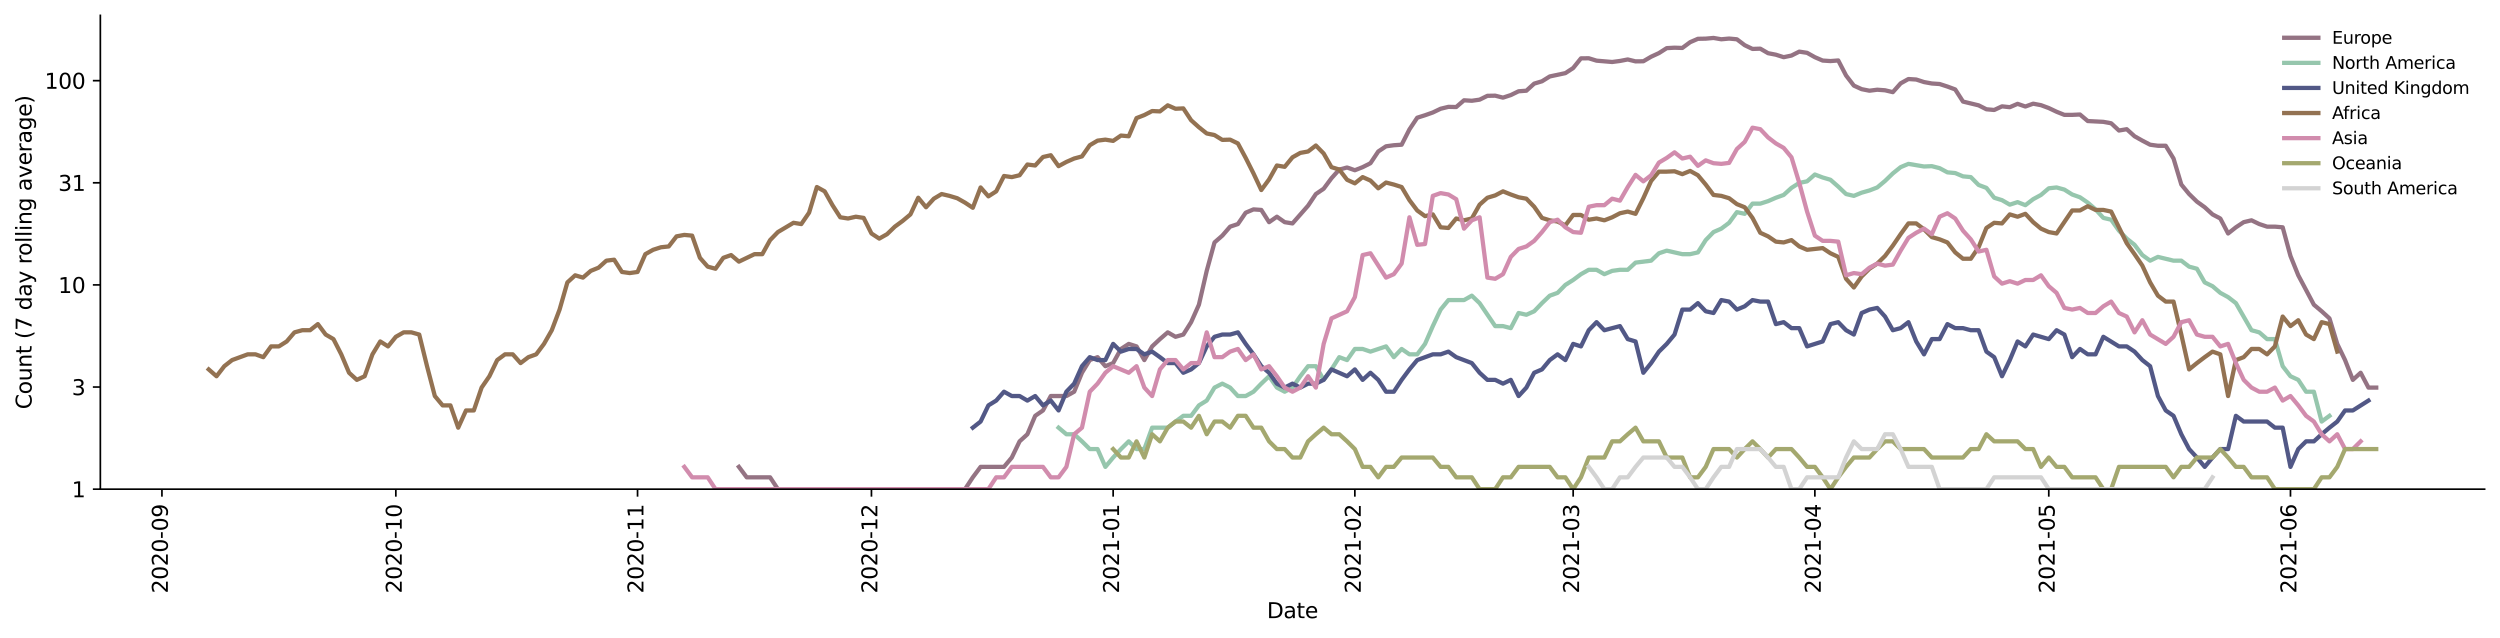 <?xml version="1.0" encoding="utf-8" standalone="no"?>
<!DOCTYPE svg PUBLIC "-//W3C//DTD SVG 1.1//EN"
  "http://www.w3.org/Graphics/SVG/1.1/DTD/svg11.dtd">
<svg height="298.621pt" version="1.1" viewBox="0 0 1170.166 298.621" width="1170.166pt" xmlns="http://www.w3.org/2000/svg" xmlns:xlink="http://www.w3.org/1999/xlink">
 <defs>
  <style type="text/css">*{stroke-linecap:butt;stroke-linejoin:round;}</style>
 </defs>
 <g id="figure_1">
  <g id="patch_1">
   <path d="M 0 298.621 
L 1170.166 298.621 
L 1170.166 0 
L 0 0 
z
" style="fill:#ffffff;"/>
  </g>
  <g id="axes_1">
   <g id="patch_2">
    <path d="M 46.966 228.96 
L 1162.966 228.96 
L 1162.966 7.2 
L 46.966 7.2 
z
" style="fill:#ffffff;"/>
   </g>
   <g id="matplotlib.axis_1">
    <g id="xtick_1">
     <g id="line2d_1">
      <defs>
       <path d="M 0 0 
L 0 3.5 
" id="m180f0a6a36" style="stroke:#000000;stroke-width:0.8;"/>
      </defs>
      <g>
       <use style="stroke:#000000;stroke-width:0.8;" x="75.796" xlink:href="#m180f0a6a36" y="228.96"/>
      </g>
     </g>
     <g id="text_1">
      <!-- 2020-09 -->
      <g transform="translate(78.556 277.743)rotate(-90)scale(0.1 -0.1)">
       <defs>
        <path d="M 1228 531 
L 3431 531 
L 3431 0 
L 469 0 
L 469 531 
Q 828 903 1448 1529 
Q 2069 2156 2228 2338 
Q 2531 2678 2651 2914 
Q 2772 3150 2772 3378 
Q 2772 3750 2511 3984 
Q 2250 4219 1831 4219 
Q 1534 4219 1204 4116 
Q 875 4013 500 3803 
L 500 4441 
Q 881 4594 1212 4672 
Q 1544 4750 1819 4750 
Q 2544 4750 2975 4387 
Q 3406 4025 3406 3419 
Q 3406 3131 3298 2873 
Q 3191 2616 2906 2266 
Q 2828 2175 2409 1742 
Q 1991 1309 1228 531 
z
" id="DejaVuSans-32" transform="scale(0.016)"/>
        <path d="M 2034 4250 
Q 1547 4250 1301 3770 
Q 1056 3291 1056 2328 
Q 1056 1369 1301 889 
Q 1547 409 2034 409 
Q 2525 409 2770 889 
Q 3016 1369 3016 2328 
Q 3016 3291 2770 3770 
Q 2525 4250 2034 4250 
z
M 2034 4750 
Q 2819 4750 3233 4129 
Q 3647 3509 3647 2328 
Q 3647 1150 3233 529 
Q 2819 -91 2034 -91 
Q 1250 -91 836 529 
Q 422 1150 422 2328 
Q 422 3509 836 4129 
Q 1250 4750 2034 4750 
z
" id="DejaVuSans-30" transform="scale(0.016)"/>
        <path d="M 313 2009 
L 1997 2009 
L 1997 1497 
L 313 1497 
L 313 2009 
z
" id="DejaVuSans-2d" transform="scale(0.016)"/>
        <path d="M 703 97 
L 703 672 
Q 941 559 1184 500 
Q 1428 441 1663 441 
Q 2288 441 2617 861 
Q 2947 1281 2994 2138 
Q 2813 1869 2534 1725 
Q 2256 1581 1919 1581 
Q 1219 1581 811 2004 
Q 403 2428 403 3163 
Q 403 3881 828 4315 
Q 1253 4750 1959 4750 
Q 2769 4750 3195 4129 
Q 3622 3509 3622 2328 
Q 3622 1225 3098 567 
Q 2575 -91 1691 -91 
Q 1453 -91 1209 -44 
Q 966 3 703 97 
z
M 1959 2075 
Q 2384 2075 2632 2365 
Q 2881 2656 2881 3163 
Q 2881 3666 2632 3958 
Q 2384 4250 1959 4250 
Q 1534 4250 1286 3958 
Q 1038 3666 1038 3163 
Q 1038 2656 1286 2365 
Q 1534 2075 1959 2075 
z
" id="DejaVuSans-39" transform="scale(0.016)"/>
       </defs>
       <use xlink:href="#DejaVuSans-32"/>
       <use x="63.623" xlink:href="#DejaVuSans-30"/>
       <use x="127.246" xlink:href="#DejaVuSans-32"/>
       <use x="190.869" xlink:href="#DejaVuSans-30"/>
       <use x="254.492" xlink:href="#DejaVuSans-2d"/>
       <use x="290.576" xlink:href="#DejaVuSans-30"/>
       <use x="354.199" xlink:href="#DejaVuSans-39"/>
      </g>
     </g>
    </g>
    <g id="xtick_2">
     <g id="line2d_2">
      <g>
       <use style="stroke:#000000;stroke-width:0.8;" x="185.28" xlink:href="#m180f0a6a36" y="228.96"/>
      </g>
     </g>
     <g id="text_2">
      <!-- 2020-10 -->
      <g transform="translate(188.039 277.743)rotate(-90)scale(0.1 -0.1)">
       <defs>
        <path d="M 794 531 
L 1825 531 
L 1825 4091 
L 703 3866 
L 703 4441 
L 1819 4666 
L 2450 4666 
L 2450 531 
L 3481 531 
L 3481 0 
L 794 0 
L 794 531 
z
" id="DejaVuSans-31" transform="scale(0.016)"/>
       </defs>
       <use xlink:href="#DejaVuSans-32"/>
       <use x="63.623" xlink:href="#DejaVuSans-30"/>
       <use x="127.246" xlink:href="#DejaVuSans-32"/>
       <use x="190.869" xlink:href="#DejaVuSans-30"/>
       <use x="254.492" xlink:href="#DejaVuSans-2d"/>
       <use x="290.576" xlink:href="#DejaVuSans-31"/>
       <use x="354.199" xlink:href="#DejaVuSans-30"/>
      </g>
     </g>
    </g>
    <g id="xtick_3">
     <g id="line2d_3">
      <g>
       <use style="stroke:#000000;stroke-width:0.8;" x="298.412" xlink:href="#m180f0a6a36" y="228.96"/>
      </g>
     </g>
     <g id="text_3">
      <!-- 2020-11 -->
      <g transform="translate(301.172 277.743)rotate(-90)scale(0.1 -0.1)">
       <use xlink:href="#DejaVuSans-32"/>
       <use x="63.623" xlink:href="#DejaVuSans-30"/>
       <use x="127.246" xlink:href="#DejaVuSans-32"/>
       <use x="190.869" xlink:href="#DejaVuSans-30"/>
       <use x="254.492" xlink:href="#DejaVuSans-2d"/>
       <use x="290.576" xlink:href="#DejaVuSans-31"/>
       <use x="354.199" xlink:href="#DejaVuSans-31"/>
      </g>
     </g>
    </g>
    <g id="xtick_4">
     <g id="line2d_4">
      <g>
       <use style="stroke:#000000;stroke-width:0.8;" x="407.896" xlink:href="#m180f0a6a36" y="228.96"/>
      </g>
     </g>
     <g id="text_4">
      <!-- 2020-12 -->
      <g transform="translate(410.655 277.743)rotate(-90)scale(0.1 -0.1)">
       <use xlink:href="#DejaVuSans-32"/>
       <use x="63.623" xlink:href="#DejaVuSans-30"/>
       <use x="127.246" xlink:href="#DejaVuSans-32"/>
       <use x="190.869" xlink:href="#DejaVuSans-30"/>
       <use x="254.492" xlink:href="#DejaVuSans-2d"/>
       <use x="290.576" xlink:href="#DejaVuSans-31"/>
       <use x="354.199" xlink:href="#DejaVuSans-32"/>
      </g>
     </g>
    </g>
    <g id="xtick_5">
     <g id="line2d_5">
      <g>
       <use style="stroke:#000000;stroke-width:0.8;" x="521.028" xlink:href="#m180f0a6a36" y="228.96"/>
      </g>
     </g>
     <g id="text_5">
      <!-- 2021-01 -->
      <g transform="translate(523.788 277.743)rotate(-90)scale(0.1 -0.1)">
       <use xlink:href="#DejaVuSans-32"/>
       <use x="63.623" xlink:href="#DejaVuSans-30"/>
       <use x="127.246" xlink:href="#DejaVuSans-32"/>
       <use x="190.869" xlink:href="#DejaVuSans-31"/>
       <use x="254.492" xlink:href="#DejaVuSans-2d"/>
       <use x="290.576" xlink:href="#DejaVuSans-30"/>
       <use x="354.199" xlink:href="#DejaVuSans-31"/>
      </g>
     </g>
    </g>
    <g id="xtick_6">
     <g id="line2d_6">
      <g>
       <use style="stroke:#000000;stroke-width:0.8;" x="634.161" xlink:href="#m180f0a6a36" y="228.96"/>
      </g>
     </g>
     <g id="text_6">
      <!-- 2021-02 -->
      <g transform="translate(636.921 277.743)rotate(-90)scale(0.1 -0.1)">
       <use xlink:href="#DejaVuSans-32"/>
       <use x="63.623" xlink:href="#DejaVuSans-30"/>
       <use x="127.246" xlink:href="#DejaVuSans-32"/>
       <use x="190.869" xlink:href="#DejaVuSans-31"/>
       <use x="254.492" xlink:href="#DejaVuSans-2d"/>
       <use x="290.576" xlink:href="#DejaVuSans-30"/>
       <use x="354.199" xlink:href="#DejaVuSans-32"/>
      </g>
     </g>
    </g>
    <g id="xtick_7">
     <g id="line2d_7">
      <g>
       <use style="stroke:#000000;stroke-width:0.8;" x="736.346" xlink:href="#m180f0a6a36" y="228.96"/>
      </g>
     </g>
     <g id="text_7">
      <!-- 2021-03 -->
      <g transform="translate(739.105 277.743)rotate(-90)scale(0.1 -0.1)">
       <defs>
        <path d="M 2597 2516 
Q 3050 2419 3304 2112 
Q 3559 1806 3559 1356 
Q 3559 666 3084 287 
Q 2609 -91 1734 -91 
Q 1441 -91 1130 -33 
Q 819 25 488 141 
L 488 750 
Q 750 597 1062 519 
Q 1375 441 1716 441 
Q 2309 441 2620 675 
Q 2931 909 2931 1356 
Q 2931 1769 2642 2001 
Q 2353 2234 1838 2234 
L 1294 2234 
L 1294 2753 
L 1863 2753 
Q 2328 2753 2575 2939 
Q 2822 3125 2822 3475 
Q 2822 3834 2567 4026 
Q 2313 4219 1838 4219 
Q 1578 4219 1281 4162 
Q 984 4106 628 3988 
L 628 4550 
Q 988 4650 1302 4700 
Q 1616 4750 1894 4750 
Q 2613 4750 3031 4423 
Q 3450 4097 3450 3541 
Q 3450 3153 3228 2886 
Q 3006 2619 2597 2516 
z
" id="DejaVuSans-33" transform="scale(0.016)"/>
       </defs>
       <use xlink:href="#DejaVuSans-32"/>
       <use x="63.623" xlink:href="#DejaVuSans-30"/>
       <use x="127.246" xlink:href="#DejaVuSans-32"/>
       <use x="190.869" xlink:href="#DejaVuSans-31"/>
       <use x="254.492" xlink:href="#DejaVuSans-2d"/>
       <use x="290.576" xlink:href="#DejaVuSans-30"/>
       <use x="354.199" xlink:href="#DejaVuSans-33"/>
      </g>
     </g>
    </g>
    <g id="xtick_8">
     <g id="line2d_8">
      <g>
       <use style="stroke:#000000;stroke-width:0.8;" x="849.478" xlink:href="#m180f0a6a36" y="228.96"/>
      </g>
     </g>
     <g id="text_8">
      <!-- 2021-04 -->
      <g transform="translate(852.238 277.743)rotate(-90)scale(0.1 -0.1)">
       <defs>
        <path d="M 2419 4116 
L 825 1625 
L 2419 1625 
L 2419 4116 
z
M 2253 4666 
L 3047 4666 
L 3047 1625 
L 3713 1625 
L 3713 1100 
L 3047 1100 
L 3047 0 
L 2419 0 
L 2419 1100 
L 313 1100 
L 313 1709 
L 2253 4666 
z
" id="DejaVuSans-34" transform="scale(0.016)"/>
       </defs>
       <use xlink:href="#DejaVuSans-32"/>
       <use x="63.623" xlink:href="#DejaVuSans-30"/>
       <use x="127.246" xlink:href="#DejaVuSans-32"/>
       <use x="190.869" xlink:href="#DejaVuSans-31"/>
       <use x="254.492" xlink:href="#DejaVuSans-2d"/>
       <use x="290.576" xlink:href="#DejaVuSans-30"/>
       <use x="354.199" xlink:href="#DejaVuSans-34"/>
      </g>
     </g>
    </g>
    <g id="xtick_9">
     <g id="line2d_9">
      <g>
       <use style="stroke:#000000;stroke-width:0.8;" x="958.962" xlink:href="#m180f0a6a36" y="228.96"/>
      </g>
     </g>
     <g id="text_9">
      <!-- 2021-05 -->
      <g transform="translate(961.721 277.743)rotate(-90)scale(0.1 -0.1)">
       <defs>
        <path d="M 691 4666 
L 3169 4666 
L 3169 4134 
L 1269 4134 
L 1269 2991 
Q 1406 3038 1543 3061 
Q 1681 3084 1819 3084 
Q 2600 3084 3056 2656 
Q 3513 2228 3513 1497 
Q 3513 744 3044 326 
Q 2575 -91 1722 -91 
Q 1428 -91 1123 -41 
Q 819 9 494 109 
L 494 744 
Q 775 591 1075 516 
Q 1375 441 1709 441 
Q 2250 441 2565 725 
Q 2881 1009 2881 1497 
Q 2881 1984 2565 2268 
Q 2250 2553 1709 2553 
Q 1456 2553 1204 2497 
Q 953 2441 691 2322 
L 691 4666 
z
" id="DejaVuSans-35" transform="scale(0.016)"/>
       </defs>
       <use xlink:href="#DejaVuSans-32"/>
       <use x="63.623" xlink:href="#DejaVuSans-30"/>
       <use x="127.246" xlink:href="#DejaVuSans-32"/>
       <use x="190.869" xlink:href="#DejaVuSans-31"/>
       <use x="254.492" xlink:href="#DejaVuSans-2d"/>
       <use x="290.576" xlink:href="#DejaVuSans-30"/>
       <use x="354.199" xlink:href="#DejaVuSans-35"/>
      </g>
     </g>
    </g>
    <g id="xtick_10">
     <g id="line2d_10">
      <g>
       <use style="stroke:#000000;stroke-width:0.8;" x="1072.094" xlink:href="#m180f0a6a36" y="228.96"/>
      </g>
     </g>
     <g id="text_10">
      <!-- 2021-06 -->
      <g transform="translate(1074.854 277.743)rotate(-90)scale(0.1 -0.1)">
       <defs>
        <path d="M 2113 2584 
Q 1688 2584 1439 2293 
Q 1191 2003 1191 1497 
Q 1191 994 1439 701 
Q 1688 409 2113 409 
Q 2538 409 2786 701 
Q 3034 994 3034 1497 
Q 3034 2003 2786 2293 
Q 2538 2584 2113 2584 
z
M 3366 4563 
L 3366 3988 
Q 3128 4100 2886 4159 
Q 2644 4219 2406 4219 
Q 1781 4219 1451 3797 
Q 1122 3375 1075 2522 
Q 1259 2794 1537 2939 
Q 1816 3084 2150 3084 
Q 2853 3084 3261 2657 
Q 3669 2231 3669 1497 
Q 3669 778 3244 343 
Q 2819 -91 2113 -91 
Q 1303 -91 875 529 
Q 447 1150 447 2328 
Q 447 3434 972 4092 
Q 1497 4750 2381 4750 
Q 2619 4750 2861 4703 
Q 3103 4656 3366 4563 
z
" id="DejaVuSans-36" transform="scale(0.016)"/>
       </defs>
       <use xlink:href="#DejaVuSans-32"/>
       <use x="63.623" xlink:href="#DejaVuSans-30"/>
       <use x="127.246" xlink:href="#DejaVuSans-32"/>
       <use x="190.869" xlink:href="#DejaVuSans-31"/>
       <use x="254.492" xlink:href="#DejaVuSans-2d"/>
       <use x="290.576" xlink:href="#DejaVuSans-30"/>
       <use x="354.199" xlink:href="#DejaVuSans-36"/>
      </g>
     </g>
    </g>
    <g id="text_11">
     <!-- Date -->
     <g transform="translate(593.015 289.341)scale(0.1 -0.1)">
      <defs>
       <path d="M 1259 4147 
L 1259 519 
L 2022 519 
Q 2988 519 3436 956 
Q 3884 1394 3884 2338 
Q 3884 3275 3436 3711 
Q 2988 4147 2022 4147 
L 1259 4147 
z
M 628 4666 
L 1925 4666 
Q 3281 4666 3915 4102 
Q 4550 3538 4550 2338 
Q 4550 1131 3912 565 
Q 3275 0 1925 0 
L 628 0 
L 628 4666 
z
" id="DejaVuSans-44" transform="scale(0.016)"/>
       <path d="M 2194 1759 
Q 1497 1759 1228 1600 
Q 959 1441 959 1056 
Q 959 750 1161 570 
Q 1363 391 1709 391 
Q 2188 391 2477 730 
Q 2766 1069 2766 1631 
L 2766 1759 
L 2194 1759 
z
M 3341 1997 
L 3341 0 
L 2766 0 
L 2766 531 
Q 2569 213 2275 61 
Q 1981 -91 1556 -91 
Q 1019 -91 701 211 
Q 384 513 384 1019 
Q 384 1609 779 1909 
Q 1175 2209 1959 2209 
L 2766 2209 
L 2766 2266 
Q 2766 2663 2505 2880 
Q 2244 3097 1772 3097 
Q 1472 3097 1187 3025 
Q 903 2953 641 2809 
L 641 3341 
Q 956 3463 1253 3523 
Q 1550 3584 1831 3584 
Q 2591 3584 2966 3190 
Q 3341 2797 3341 1997 
z
" id="DejaVuSans-61" transform="scale(0.016)"/>
       <path d="M 1172 4494 
L 1172 3500 
L 2356 3500 
L 2356 3053 
L 1172 3053 
L 1172 1153 
Q 1172 725 1289 603 
Q 1406 481 1766 481 
L 2356 481 
L 2356 0 
L 1766 0 
Q 1100 0 847 248 
Q 594 497 594 1153 
L 594 3053 
L 172 3053 
L 172 3500 
L 594 3500 
L 594 4494 
L 1172 4494 
z
" id="DejaVuSans-74" transform="scale(0.016)"/>
       <path d="M 3597 1894 
L 3597 1613 
L 953 1613 
Q 991 1019 1311 708 
Q 1631 397 2203 397 
Q 2534 397 2845 478 
Q 3156 559 3463 722 
L 3463 178 
Q 3153 47 2828 -22 
Q 2503 -91 2169 -91 
Q 1331 -91 842 396 
Q 353 884 353 1716 
Q 353 2575 817 3079 
Q 1281 3584 2069 3584 
Q 2775 3584 3186 3129 
Q 3597 2675 3597 1894 
z
M 3022 2063 
Q 3016 2534 2758 2815 
Q 2500 3097 2075 3097 
Q 1594 3097 1305 2825 
Q 1016 2553 972 2059 
L 3022 2063 
z
" id="DejaVuSans-65" transform="scale(0.016)"/>
      </defs>
      <use xlink:href="#DejaVuSans-44"/>
      <use x="77.002" xlink:href="#DejaVuSans-61"/>
      <use x="138.281" xlink:href="#DejaVuSans-74"/>
      <use x="177.49" xlink:href="#DejaVuSans-65"/>
     </g>
    </g>
   </g>
   <g id="matplotlib.axis_2">
    <g id="ytick_1">
     <g id="line2d_11">
      <defs>
       <path d="M 0 0 
L -3.5 0 
" id="me42befbfab" style="stroke:#000000;stroke-width:0.8;"/>
      </defs>
      <g>
       <use style="stroke:#000000;stroke-width:0.8;" x="46.966" xlink:href="#me42befbfab" y="228.96"/>
      </g>
     </g>
     <g id="text_12">
      <!-- 1 -->
      <g transform="translate(33.603 232.759)scale(0.1 -0.1)">
       <use xlink:href="#DejaVuSans-31"/>
      </g>
     </g>
    </g>
    <g id="ytick_2">
     <g id="line2d_12">
      <g>
       <use style="stroke:#000000;stroke-width:0.8;" x="46.966" xlink:href="#me42befbfab" y="181.158"/>
      </g>
     </g>
     <g id="text_13">
      <!-- 3 -->
      <g transform="translate(33.603 184.958)scale(0.1 -0.1)">
       <use xlink:href="#DejaVuSans-33"/>
      </g>
     </g>
    </g>
    <g id="ytick_3">
     <g id="line2d_13">
      <g>
       <use style="stroke:#000000;stroke-width:0.8;" x="46.966" xlink:href="#me42befbfab" y="133.357"/>
      </g>
     </g>
     <g id="text_14">
      <!-- 10 -->
      <g transform="translate(27.241 137.156)scale(0.1 -0.1)">
       <use xlink:href="#DejaVuSans-31"/>
       <use x="63.623" xlink:href="#DejaVuSans-30"/>
      </g>
     </g>
    </g>
    <g id="ytick_4">
     <g id="line2d_14">
      <g>
       <use style="stroke:#000000;stroke-width:0.8;" x="46.966" xlink:href="#me42befbfab" y="85.555"/>
      </g>
     </g>
     <g id="text_15">
      <!-- 31 -->
      <g transform="translate(27.241 89.354)scale(0.1 -0.1)">
       <use xlink:href="#DejaVuSans-33"/>
       <use x="63.623" xlink:href="#DejaVuSans-31"/>
      </g>
     </g>
    </g>
    <g id="ytick_5">
     <g id="line2d_15">
      <g>
       <use style="stroke:#000000;stroke-width:0.8;" x="46.966" xlink:href="#me42befbfab" y="37.754"/>
      </g>
     </g>
     <g id="text_16">
      <!-- 100 -->
      <g transform="translate(20.878 41.553)scale(0.1 -0.1)">
       <use xlink:href="#DejaVuSans-31"/>
       <use x="63.623" xlink:href="#DejaVuSans-30"/>
       <use x="127.246" xlink:href="#DejaVuSans-30"/>
      </g>
     </g>
    </g>
    <g id="text_17">
     <!-- Count (7 day rolling average) -->
     <g transform="translate(14.798 191.548)rotate(-90)scale(0.1 -0.1)">
      <defs>
       <path d="M 4122 4306 
L 4122 3641 
Q 3803 3938 3442 4084 
Q 3081 4231 2675 4231 
Q 1875 4231 1450 3742 
Q 1025 3253 1025 2328 
Q 1025 1406 1450 917 
Q 1875 428 2675 428 
Q 3081 428 3442 575 
Q 3803 722 4122 1019 
L 4122 359 
Q 3791 134 3420 21 
Q 3050 -91 2638 -91 
Q 1578 -91 968 557 
Q 359 1206 359 2328 
Q 359 3453 968 4101 
Q 1578 4750 2638 4750 
Q 3056 4750 3426 4639 
Q 3797 4528 4122 4306 
z
" id="DejaVuSans-43" transform="scale(0.016)"/>
       <path d="M 1959 3097 
Q 1497 3097 1228 2736 
Q 959 2375 959 1747 
Q 959 1119 1226 758 
Q 1494 397 1959 397 
Q 2419 397 2687 759 
Q 2956 1122 2956 1747 
Q 2956 2369 2687 2733 
Q 2419 3097 1959 3097 
z
M 1959 3584 
Q 2709 3584 3137 3096 
Q 3566 2609 3566 1747 
Q 3566 888 3137 398 
Q 2709 -91 1959 -91 
Q 1206 -91 779 398 
Q 353 888 353 1747 
Q 353 2609 779 3096 
Q 1206 3584 1959 3584 
z
" id="DejaVuSans-6f" transform="scale(0.016)"/>
       <path d="M 544 1381 
L 544 3500 
L 1119 3500 
L 1119 1403 
Q 1119 906 1312 657 
Q 1506 409 1894 409 
Q 2359 409 2629 706 
Q 2900 1003 2900 1516 
L 2900 3500 
L 3475 3500 
L 3475 0 
L 2900 0 
L 2900 538 
Q 2691 219 2414 64 
Q 2138 -91 1772 -91 
Q 1169 -91 856 284 
Q 544 659 544 1381 
z
M 1991 3584 
L 1991 3584 
z
" id="DejaVuSans-75" transform="scale(0.016)"/>
       <path d="M 3513 2113 
L 3513 0 
L 2938 0 
L 2938 2094 
Q 2938 2591 2744 2837 
Q 2550 3084 2163 3084 
Q 1697 3084 1428 2787 
Q 1159 2491 1159 1978 
L 1159 0 
L 581 0 
L 581 3500 
L 1159 3500 
L 1159 2956 
Q 1366 3272 1645 3428 
Q 1925 3584 2291 3584 
Q 2894 3584 3203 3211 
Q 3513 2838 3513 2113 
z
" id="DejaVuSans-6e" transform="scale(0.016)"/>
       <path id="DejaVuSans-20" transform="scale(0.016)"/>
       <path d="M 1984 4856 
Q 1566 4138 1362 3434 
Q 1159 2731 1159 2009 
Q 1159 1288 1364 580 
Q 1569 -128 1984 -844 
L 1484 -844 
Q 1016 -109 783 600 
Q 550 1309 550 2009 
Q 550 2706 781 3412 
Q 1013 4119 1484 4856 
L 1984 4856 
z
" id="DejaVuSans-28" transform="scale(0.016)"/>
       <path d="M 525 4666 
L 3525 4666 
L 3525 4397 
L 1831 0 
L 1172 0 
L 2766 4134 
L 525 4134 
L 525 4666 
z
" id="DejaVuSans-37" transform="scale(0.016)"/>
       <path d="M 2906 2969 
L 2906 4863 
L 3481 4863 
L 3481 0 
L 2906 0 
L 2906 525 
Q 2725 213 2448 61 
Q 2172 -91 1784 -91 
Q 1150 -91 751 415 
Q 353 922 353 1747 
Q 353 2572 751 3078 
Q 1150 3584 1784 3584 
Q 2172 3584 2448 3432 
Q 2725 3281 2906 2969 
z
M 947 1747 
Q 947 1113 1208 752 
Q 1469 391 1925 391 
Q 2381 391 2643 752 
Q 2906 1113 2906 1747 
Q 2906 2381 2643 2742 
Q 2381 3103 1925 3103 
Q 1469 3103 1208 2742 
Q 947 2381 947 1747 
z
" id="DejaVuSans-64" transform="scale(0.016)"/>
       <path d="M 2059 -325 
Q 1816 -950 1584 -1140 
Q 1353 -1331 966 -1331 
L 506 -1331 
L 506 -850 
L 844 -850 
Q 1081 -850 1212 -737 
Q 1344 -625 1503 -206 
L 1606 56 
L 191 3500 
L 800 3500 
L 1894 763 
L 2988 3500 
L 3597 3500 
L 2059 -325 
z
" id="DejaVuSans-79" transform="scale(0.016)"/>
       <path d="M 2631 2963 
Q 2534 3019 2420 3045 
Q 2306 3072 2169 3072 
Q 1681 3072 1420 2755 
Q 1159 2438 1159 1844 
L 1159 0 
L 581 0 
L 581 3500 
L 1159 3500 
L 1159 2956 
Q 1341 3275 1631 3429 
Q 1922 3584 2338 3584 
Q 2397 3584 2469 3576 
Q 2541 3569 2628 3553 
L 2631 2963 
z
" id="DejaVuSans-72" transform="scale(0.016)"/>
       <path d="M 603 4863 
L 1178 4863 
L 1178 0 
L 603 0 
L 603 4863 
z
" id="DejaVuSans-6c" transform="scale(0.016)"/>
       <path d="M 603 3500 
L 1178 3500 
L 1178 0 
L 603 0 
L 603 3500 
z
M 603 4863 
L 1178 4863 
L 1178 4134 
L 603 4134 
L 603 4863 
z
" id="DejaVuSans-69" transform="scale(0.016)"/>
       <path d="M 2906 1791 
Q 2906 2416 2648 2759 
Q 2391 3103 1925 3103 
Q 1463 3103 1205 2759 
Q 947 2416 947 1791 
Q 947 1169 1205 825 
Q 1463 481 1925 481 
Q 2391 481 2648 825 
Q 2906 1169 2906 1791 
z
M 3481 434 
Q 3481 -459 3084 -895 
Q 2688 -1331 1869 -1331 
Q 1566 -1331 1297 -1286 
Q 1028 -1241 775 -1147 
L 775 -588 
Q 1028 -725 1275 -790 
Q 1522 -856 1778 -856 
Q 2344 -856 2625 -561 
Q 2906 -266 2906 331 
L 2906 616 
Q 2728 306 2450 153 
Q 2172 0 1784 0 
Q 1141 0 747 490 
Q 353 981 353 1791 
Q 353 2603 747 3093 
Q 1141 3584 1784 3584 
Q 2172 3584 2450 3431 
Q 2728 3278 2906 2969 
L 2906 3500 
L 3481 3500 
L 3481 434 
z
" id="DejaVuSans-67" transform="scale(0.016)"/>
       <path d="M 191 3500 
L 800 3500 
L 1894 563 
L 2988 3500 
L 3597 3500 
L 2284 0 
L 1503 0 
L 191 3500 
z
" id="DejaVuSans-76" transform="scale(0.016)"/>
       <path d="M 513 4856 
L 1013 4856 
Q 1481 4119 1714 3412 
Q 1947 2706 1947 2009 
Q 1947 1309 1714 600 
Q 1481 -109 1013 -844 
L 513 -844 
Q 928 -128 1133 580 
Q 1338 1288 1338 2009 
Q 1338 2731 1133 3434 
Q 928 4138 513 4856 
z
" id="DejaVuSans-29" transform="scale(0.016)"/>
      </defs>
      <use xlink:href="#DejaVuSans-43"/>
      <use x="69.824" xlink:href="#DejaVuSans-6f"/>
      <use x="131.006" xlink:href="#DejaVuSans-75"/>
      <use x="194.385" xlink:href="#DejaVuSans-6e"/>
      <use x="257.764" xlink:href="#DejaVuSans-74"/>
      <use x="296.973" xlink:href="#DejaVuSans-20"/>
      <use x="328.76" xlink:href="#DejaVuSans-28"/>
      <use x="367.773" xlink:href="#DejaVuSans-37"/>
      <use x="431.396" xlink:href="#DejaVuSans-20"/>
      <use x="463.184" xlink:href="#DejaVuSans-64"/>
      <use x="526.66" xlink:href="#DejaVuSans-61"/>
      <use x="587.939" xlink:href="#DejaVuSans-79"/>
      <use x="647.119" xlink:href="#DejaVuSans-20"/>
      <use x="678.906" xlink:href="#DejaVuSans-72"/>
      <use x="717.77" xlink:href="#DejaVuSans-6f"/>
      <use x="778.951" xlink:href="#DejaVuSans-6c"/>
      <use x="806.734" xlink:href="#DejaVuSans-6c"/>
      <use x="834.518" xlink:href="#DejaVuSans-69"/>
      <use x="862.301" xlink:href="#DejaVuSans-6e"/>
      <use x="925.68" xlink:href="#DejaVuSans-67"/>
      <use x="989.156" xlink:href="#DejaVuSans-20"/>
      <use x="1020.943" xlink:href="#DejaVuSans-61"/>
      <use x="1082.223" xlink:href="#DejaVuSans-76"/>
      <use x="1141.402" xlink:href="#DejaVuSans-65"/>
      <use x="1202.926" xlink:href="#DejaVuSans-72"/>
      <use x="1244.039" xlink:href="#DejaVuSans-61"/>
      <use x="1305.318" xlink:href="#DejaVuSans-67"/>
      <use x="1368.795" xlink:href="#DejaVuSans-65"/>
      <use x="1430.318" xlink:href="#DejaVuSans-29"/>
     </g>
    </g>
   </g>
   <g id="line2d_16">
    <path clip-path="url(#p21c8acc552)" d="M 345.855 218.525 
L 349.505 223.416 
L 360.453 223.416 
L 364.102 228.96 
L 451.689 228.96 
L 455.338 223.416 
L 458.988 218.525 
L 469.936 218.525 
L 473.586 214.151 
L 477.235 206.581 
L 480.885 203.258 
L 484.534 194.636 
L 488.183 192.119 
L 491.833 185.371 
L 499.132 185.371 
L 502.781 183.346 
L 506.431 174.478 
L 510.08 168.537 
L 513.73 167.175 
L 517.379 171.401 
L 521.028 169.944 
L 524.678 163.34 
L 528.327 160.967 
L 531.977 162.136 
L 535.626 168.537 
L 539.276 162.136 
L 542.925 158.722 
L 546.575 155.567 
L 550.224 157.643 
L 553.873 156.592 
L 557.523 150.789 
L 561.172 142.622 
L 564.822 126.787 
L 568.471 113.473 
L 572.121 110.291 
L 575.77 106.087 
L 579.42 104.875 
L 583.069 99.555 
L 586.718 98.008 
L 590.368 98.262 
L 594.017 103.988 
L 597.667 101.437 
L 601.316 103.988 
L 604.966 104.577 
L 612.265 96.273 
L 615.914 90.819 
L 619.563 88.34 
L 623.213 83.427 
L 626.862 79.357 
L 630.512 78.399 
L 634.161 79.681 
L 637.811 78.241 
L 641.46 76.395 
L 645.11 70.908 
L 648.759 68.476 
L 652.408 67.982 
L 656.058 67.737 
L 659.707 60.576 
L 663.357 55.096 
L 667.006 53.941 
L 670.656 52.648 
L 674.305 50.902 
L 677.955 50.016 
L 681.604 50.096 
L 685.253 46.944 
L 688.903 47.167 
L 692.552 46.65 
L 696.202 44.852 
L 699.851 44.782 
L 703.501 45.705 
L 707.15 44.501 
L 710.8 42.726 
L 714.449 42.459 
L 718.098 39.141 
L 721.748 38.051 
L 725.397 35.784 
L 732.696 34.23 
L 736.346 31.848 
L 739.995 27.319 
L 743.644 27.273 
L 747.294 28.394 
L 754.593 29.014 
L 758.242 28.536 
L 761.892 27.83 
L 765.541 28.727 
L 769.191 28.679 
L 772.84 26.542 
L 776.489 24.856 
L 780.139 22.531 
L 783.788 22.326 
L 787.438 22.449 
L 791.087 19.749 
L 794.737 18.165 
L 798.386 18.091 
L 802.036 17.76 
L 805.685 18.388 
L 809.334 18.054 
L 812.984 18.388 
L 816.633 21.157 
L 820.283 22.903 
L 823.932 22.779 
L 827.582 24.9 
L 831.231 25.602 
L 834.881 26.769 
L 838.53 26.002 
L 842.179 24.166 
L 845.829 24.726 
L 849.478 26.769 
L 853.128 28.347 
L 856.777 28.584 
L 860.427 28.299 
L 864.076 35.334 
L 867.726 40.071 
L 871.375 41.735 
L 875.024 42.459 
L 878.674 41.997 
L 882.323 42.26 
L 885.973 43.129 
L 889.622 39.018 
L 893.272 36.99 
L 896.921 37.223 
L 900.571 38.411 
L 904.22 39.08 
L 907.869 39.325 
L 911.519 40.512 
L 915.168 41.865 
L 918.818 47.541 
L 926.117 49.305 
L 929.766 51.147 
L 933.416 51.476 
L 937.065 49.777 
L 940.714 50.175 
L 944.364 48.606 
L 948.013 49.857 
L 951.663 48.529 
L 955.312 49.226 
L 958.962 50.577 
L 962.611 52.309 
L 966.261 53.766 
L 969.91 53.766 
L 973.559 53.592 
L 977.209 56.656 
L 984.508 57.032 
L 988.157 57.697 
L 991.807 61.093 
L 995.456 60.473 
L 999.106 63.779 
L 1002.755 65.827 
L 1006.404 67.737 
L 1010.054 68.228 
L 1013.703 68.228 
L 1017.353 74.198 
L 1021.002 86.381 
L 1024.652 90.819 
L 1028.301 94.374 
L 1031.951 97.007 
L 1035.6 100.351 
L 1039.249 102.27 
L 1042.899 109.283 
L 1046.548 106.396 
L 1050.198 103.988 
L 1053.847 103.12 
L 1057.497 104.875 
L 1061.146 106.087 
L 1064.796 106.087 
L 1068.445 106.396 
L 1072.094 119.812 
L 1075.744 128.864 
L 1083.043 142.622 
L 1086.692 145.699 
L 1090.342 149.022 
L 1093.991 160.967 
L 1097.641 168.537 
L 1101.29 177.801 
L 1104.939 174.478 
L 1108.589 181.414 
L 1112.238 181.414 
L 1112.238 181.414 
" style="fill:none;stroke:#947383;stroke-linecap:square;stroke-width:2;"/>
   </g>
   <g id="line2d_17">
    <path clip-path="url(#p21c8acc552)" d="M 495.482 200.181 
L 499.132 203.258 
L 502.781 203.258 
L 506.431 206.581 
L 510.08 210.194 
L 513.73 210.194 
L 517.379 218.525 
L 521.028 214.151 
L 524.678 210.194 
L 528.327 206.581 
L 531.977 210.194 
L 535.626 210.194 
L 539.276 200.181 
L 546.575 200.181 
L 550.224 197.316 
L 553.873 194.636 
L 557.523 194.636 
L 561.172 189.746 
L 564.822 187.501 
L 568.471 181.414 
L 572.121 179.569 
L 575.77 181.414 
L 579.42 185.371 
L 583.069 185.371 
L 586.718 183.346 
L 590.368 179.569 
L 594.017 176.107 
L 597.667 181.414 
L 601.316 183.346 
L 604.966 181.414 
L 608.615 176.107 
L 612.265 171.401 
L 615.914 171.401 
L 619.563 177.801 
L 623.213 172.911 
L 626.862 167.175 
L 630.512 168.537 
L 634.161 163.34 
L 637.811 163.34 
L 641.46 164.579 
L 648.759 162.136 
L 652.408 167.175 
L 656.058 163.34 
L 659.707 165.857 
L 663.357 165.857 
L 667.006 160.967 
L 670.656 152.635 
L 674.305 144.908 
L 677.955 140.455 
L 685.253 140.455 
L 688.903 138.396 
L 692.552 141.887 
L 699.851 152.635 
L 703.501 152.635 
L 707.15 153.589 
L 710.8 146.505 
L 714.449 147.327 
L 718.098 145.699 
L 721.748 141.887 
L 725.397 138.396 
L 729.047 137.078 
L 732.696 133.357 
L 736.346 131.05 
L 739.995 128.335 
L 743.644 126.284 
L 747.294 126.284 
L 750.943 128.335 
L 754.593 126.787 
L 758.242 126.284 
L 761.892 126.284 
L 765.541 122.922 
L 772.84 122.01 
L 776.489 118.548 
L 780.139 117.32 
L 787.438 118.965 
L 791.087 118.965 
L 794.737 118.135 
L 798.386 112.385 
L 802.036 108.624 
L 805.685 107.02 
L 809.334 104.282 
L 812.984 99.294 
L 816.633 100.084 
L 820.283 95.313 
L 823.932 95.313 
L 827.582 94.143 
L 831.231 92.559 
L 834.881 91.248 
L 838.53 87.941 
L 842.179 85.623 
L 845.829 84.878 
L 849.478 81.683 
L 853.128 83.072 
L 856.777 84.146 
L 860.427 87.349 
L 864.076 90.819 
L 867.726 91.68 
L 871.375 90.186 
L 875.024 89.15 
L 878.674 87.743 
L 882.323 84.694 
L 885.973 81.173 
L 889.622 78.241 
L 893.272 76.697 
L 900.571 77.928 
L 904.22 77.772 
L 907.869 78.716 
L 911.519 80.67 
L 915.168 81.005 
L 918.818 82.546 
L 922.467 82.896 
L 926.117 86.573 
L 929.766 87.941 
L 933.416 92.559 
L 937.065 93.684 
L 940.714 95.79 
L 944.364 94.607 
L 948.013 96.03 
L 951.663 93.23 
L 955.312 91.248 
L 958.962 88.14 
L 962.611 87.743 
L 966.261 88.743 
L 969.91 91.033 
L 973.559 92.337 
L 977.209 94.841 
L 980.858 98.008 
L 984.508 101.991 
L 988.157 102.835 
L 991.807 107.975 
L 995.456 111.676 
L 999.106 114.59 
L 1002.755 119.387 
L 1006.404 122.01 
L 1010.054 120.243 
L 1017.353 122.01 
L 1021.002 122.01 
L 1024.652 124.81 
L 1028.301 125.787 
L 1031.951 132.187 
L 1035.6 133.954 
L 1039.249 137.078 
L 1042.899 139.071 
L 1046.548 141.887 
L 1053.847 154.566 
L 1057.497 155.567 
L 1061.146 158.722 
L 1064.796 158.722 
L 1068.445 171.401 
L 1072.094 176.107 
L 1075.744 177.801 
L 1079.393 183.346 
L 1083.043 183.346 
L 1086.692 197.316 
L 1090.342 194.636 
L 1090.342 194.636 
" style="fill:none;stroke:#96c6ad;stroke-linecap:square;stroke-width:2;"/>
   </g>
   <g id="line2d_18">
    <path clip-path="url(#p21c8acc552)" d="M 455.338 200.181 
L 458.988 197.316 
L 462.637 189.746 
L 466.287 187.501 
L 469.936 183.346 
L 473.586 185.371 
L 477.235 185.371 
L 480.885 187.501 
L 484.534 185.371 
L 488.183 189.746 
L 491.833 187.501 
L 495.482 192.119 
L 499.132 183.346 
L 502.781 179.569 
L 506.431 171.401 
L 510.08 167.175 
L 513.73 168.537 
L 517.379 168.537 
L 521.028 160.967 
L 524.678 164.579 
L 528.327 163.34 
L 531.977 163.34 
L 535.626 165.857 
L 539.276 164.579 
L 542.925 167.175 
L 546.575 169.944 
L 550.224 169.944 
L 553.873 174.478 
L 557.523 172.911 
L 561.172 169.944 
L 564.822 162.136 
L 568.471 157.643 
L 572.121 156.592 
L 575.77 156.592 
L 579.42 155.567 
L 583.069 160.967 
L 586.718 165.857 
L 590.368 171.401 
L 594.017 174.478 
L 597.667 179.569 
L 601.316 181.414 
L 604.966 179.569 
L 608.615 181.414 
L 612.265 179.569 
L 615.914 179.569 
L 619.563 177.801 
L 623.213 172.911 
L 630.512 176.107 
L 634.161 172.911 
L 637.811 177.801 
L 641.46 174.478 
L 645.11 177.801 
L 648.759 183.346 
L 652.408 183.346 
L 656.058 177.801 
L 659.707 172.911 
L 663.357 168.537 
L 670.656 165.857 
L 674.305 165.857 
L 677.955 164.579 
L 681.604 167.175 
L 688.903 169.944 
L 692.552 174.478 
L 696.202 177.801 
L 699.851 177.801 
L 703.501 179.569 
L 707.15 177.801 
L 710.8 185.371 
L 714.449 181.414 
L 718.098 174.478 
L 721.748 172.911 
L 725.397 168.537 
L 729.047 165.857 
L 732.696 168.537 
L 736.346 160.967 
L 739.995 162.136 
L 743.644 154.566 
L 747.294 150.789 
L 750.943 154.566 
L 758.242 152.635 
L 761.892 158.722 
L 765.541 159.829 
L 769.191 174.478 
L 772.84 169.944 
L 776.489 164.579 
L 780.139 160.967 
L 783.788 156.592 
L 787.438 144.908 
L 791.087 144.908 
L 794.737 141.887 
L 798.386 145.699 
L 802.036 146.505 
L 805.685 140.455 
L 809.334 141.165 
L 812.984 144.908 
L 816.633 143.37 
L 820.283 140.455 
L 823.932 141.165 
L 827.582 141.165 
L 831.231 151.702 
L 834.881 150.789 
L 838.53 153.589 
L 842.179 153.589 
L 845.829 162.136 
L 853.128 159.829 
L 856.777 151.702 
L 860.427 150.789 
L 864.076 154.566 
L 867.726 156.592 
L 871.375 146.505 
L 875.024 144.908 
L 878.674 144.132 
L 882.323 148.166 
L 885.973 154.566 
L 889.622 153.589 
L 893.272 150.789 
L 896.921 159.829 
L 900.571 165.857 
L 904.22 158.722 
L 907.869 158.722 
L 911.519 151.702 
L 915.168 153.589 
L 918.818 153.589 
L 922.467 154.566 
L 926.117 154.566 
L 929.766 164.579 
L 933.416 167.175 
L 937.065 176.107 
L 940.714 168.537 
L 944.364 159.829 
L 948.013 162.136 
L 951.663 156.592 
L 958.962 158.722 
L 962.611 154.566 
L 966.261 156.592 
L 969.91 167.175 
L 973.559 163.34 
L 977.209 165.857 
L 980.858 165.857 
L 984.508 157.643 
L 991.807 162.136 
L 995.456 162.136 
L 999.106 164.579 
L 1002.755 168.537 
L 1006.404 171.401 
L 1010.054 185.371 
L 1013.703 192.119 
L 1017.353 194.636 
L 1021.002 203.258 
L 1024.652 210.194 
L 1028.301 214.151 
L 1031.951 218.525 
L 1035.6 214.151 
L 1039.249 210.194 
L 1042.899 210.194 
L 1046.548 194.636 
L 1050.198 197.316 
L 1061.146 197.316 
L 1064.796 200.181 
L 1068.445 200.181 
L 1072.094 218.525 
L 1075.744 210.194 
L 1079.393 206.581 
L 1083.043 206.581 
L 1086.692 203.258 
L 1090.342 200.181 
L 1093.991 197.316 
L 1097.641 192.119 
L 1101.29 192.119 
L 1108.589 187.501 
L 1108.589 187.501 
" style="fill:none;stroke:#525886;stroke-linecap:square;stroke-width:2;"/>
   </g>
   <g id="line2d_19">
    <path clip-path="url(#p21c8acc552)" d="M 97.693 172.911 
L 101.342 176.107 
L 104.992 171.401 
L 108.641 168.537 
L 115.94 165.857 
L 119.59 165.857 
L 123.239 167.175 
L 126.888 162.136 
L 130.538 162.136 
L 134.187 159.829 
L 137.837 155.567 
L 141.486 154.566 
L 145.136 154.566 
L 148.785 151.702 
L 152.435 156.592 
L 156.084 158.722 
L 159.733 165.857 
L 163.383 174.478 
L 167.032 177.801 
L 170.682 176.107 
L 174.331 165.857 
L 177.981 159.829 
L 181.63 162.136 
L 185.28 157.643 
L 188.929 155.567 
L 192.578 155.567 
L 196.228 156.592 
L 199.877 171.401 
L 203.527 185.371 
L 207.176 189.746 
L 210.826 189.746 
L 214.475 200.181 
L 218.125 192.119 
L 221.774 192.119 
L 225.423 181.414 
L 229.073 176.107 
L 232.722 168.537 
L 236.372 165.857 
L 240.021 165.857 
L 243.671 169.944 
L 247.32 167.175 
L 250.97 165.857 
L 254.619 160.967 
L 258.268 154.566 
L 261.918 144.908 
L 265.567 132.187 
L 269.217 128.864 
L 272.866 129.942 
L 276.516 126.787 
L 280.165 125.295 
L 283.815 122.01 
L 287.464 121.561 
L 291.113 127.297 
L 294.763 127.813 
L 298.412 127.297 
L 302.062 118.965 
L 305.711 116.919 
L 309.361 115.739 
L 313.01 115.352 
L 316.66 110.633 
L 320.309 109.953 
L 323.958 110.291 
L 327.608 120.677 
L 331.257 124.81 
L 334.907 125.787 
L 338.556 120.677 
L 342.206 119.387 
L 345.855 122.463 
L 353.154 118.965 
L 356.803 118.965 
L 360.453 112.385 
L 364.102 108.624 
L 371.401 104.282 
L 375.051 104.875 
L 378.7 99.555 
L 382.35 87.545 
L 385.999 89.561 
L 389.648 96.03 
L 393.298 101.713 
L 396.947 102.27 
L 400.597 101.437 
L 404.246 101.991 
L 407.896 109.283 
L 411.545 111.676 
L 415.195 109.616 
L 418.844 106.087 
L 422.493 103.408 
L 426.143 100.351 
L 429.792 92.559 
L 433.442 97.007 
L 437.091 93.005 
L 440.741 90.819 
L 444.39 91.68 
L 448.04 92.781 
L 451.689 94.841 
L 455.338 97.255 
L 458.988 87.743 
L 462.637 91.898 
L 466.287 89.561 
L 469.936 82.372 
L 473.586 82.896 
L 477.235 82.026 
L 480.885 77.002 
L 484.534 77.462 
L 488.183 73.491 
L 491.833 72.658 
L 495.482 77.772 
L 499.132 75.798 
L 502.781 74.198 
L 506.431 73.211 
L 510.08 67.982 
L 513.73 65.827 
L 517.379 65.363 
L 521.028 65.944 
L 524.678 63.448 
L 528.327 63.779 
L 531.977 55.276 
L 535.626 53.854 
L 539.276 51.974 
L 542.925 52.141 
L 546.575 49.305 
L 550.224 50.902 
L 553.873 50.739 
L 557.523 56.283 
L 561.172 59.561 
L 564.822 62.468 
L 568.471 63.228 
L 572.121 65.479 
L 575.77 65.363 
L 579.42 67.131 
L 583.069 73.914 
L 586.718 81.173 
L 590.368 88.946 
L 594.017 83.965 
L 597.667 77.462 
L 601.316 78.084 
L 604.966 73.631 
L 608.615 71.572 
L 612.265 70.908 
L 615.914 68.105 
L 619.563 71.841 
L 623.213 78.241 
L 626.862 79.357 
L 630.512 84.146 
L 634.161 85.811 
L 637.811 82.896 
L 641.46 84.511 
L 645.11 88.14 
L 648.759 85.435 
L 652.408 86.381 
L 656.058 87.545 
L 659.707 93.684 
L 663.357 98.517 
L 667.006 101.163 
L 670.656 100.351 
L 674.305 106.396 
L 677.955 106.707 
L 681.604 102.27 
L 685.253 103.12 
L 688.903 102.27 
L 692.552 95.79 
L 696.202 92.559 
L 699.851 91.463 
L 703.501 89.561 
L 707.15 91.033 
L 710.8 92.337 
L 714.449 93.005 
L 718.098 96.761 
L 721.748 101.991 
L 725.397 103.12 
L 729.047 103.697 
L 732.696 105.477 
L 736.346 100.62 
L 739.995 100.62 
L 743.644 102.835 
L 747.294 102.27 
L 750.943 103.12 
L 754.593 101.713 
L 758.242 99.819 
L 761.892 99.033 
L 765.541 100.084 
L 769.191 92.781 
L 772.84 84.694 
L 776.489 80.338 
L 780.139 80.338 
L 783.788 80.173 
L 787.438 81.512 
L 791.087 80.008 
L 794.737 82.026 
L 798.386 86.381 
L 802.036 91.248 
L 805.685 91.68 
L 809.334 92.781 
L 812.984 95.55 
L 816.633 97.007 
L 820.283 101.991 
L 823.932 108.952 
L 827.582 110.633 
L 831.231 113.107 
L 834.881 113.473 
L 838.53 112.385 
L 842.179 115.352 
L 845.829 116.919 
L 853.128 116.128 
L 856.777 118.548 
L 860.427 120.243 
L 864.076 130.492 
L 867.726 134.56 
L 871.375 129.4 
L 875.024 125.787 
L 878.674 123.386 
L 882.323 119.812 
L 885.973 114.97 
L 889.622 109.616 
L 893.272 104.577 
L 896.921 104.577 
L 900.571 107.336 
L 904.22 110.978 
L 907.869 112.029 
L 911.519 113.473 
L 915.168 118.135 
L 918.818 121.117 
L 922.467 121.117 
L 926.117 115.739 
L 929.766 106.707 
L 933.416 104.282 
L 937.065 104.577 
L 940.714 100.351 
L 944.364 101.437 
L 948.013 100.084 
L 951.663 103.988 
L 955.312 107.02 
L 958.962 108.624 
L 962.611 109.283 
L 969.91 98.517 
L 973.559 98.517 
L 977.209 96.516 
L 980.858 98.262 
L 984.508 98.262 
L 988.157 99.033 
L 995.456 113.842 
L 999.106 118.965 
L 1002.755 124.33 
L 1006.404 132.187 
L 1010.054 138.396 
L 1013.703 141.165 
L 1017.353 141.165 
L 1021.002 156.592 
L 1024.652 172.911 
L 1028.301 169.944 
L 1031.951 167.175 
L 1035.6 164.579 
L 1039.249 165.857 
L 1042.899 185.371 
L 1046.548 168.537 
L 1050.198 167.175 
L 1053.847 163.34 
L 1057.497 163.34 
L 1061.146 165.857 
L 1064.796 162.136 
L 1068.445 148.166 
L 1072.094 152.635 
L 1075.744 149.896 
L 1079.393 156.592 
L 1083.043 158.722 
L 1086.692 150.789 
L 1090.342 151.702 
L 1093.991 164.579 
L 1093.991 164.579 
" style="fill:none;stroke:#937252;stroke-linecap:square;stroke-width:2;"/>
   </g>
   <g id="line2d_20">
    <path clip-path="url(#p21c8acc552)" d="M 320.309 218.525 
L 323.958 223.416 
L 331.257 223.416 
L 334.907 228.96 
L 462.637 228.96 
L 466.287 223.416 
L 469.936 223.416 
L 473.586 218.525 
L 488.183 218.525 
L 491.833 223.416 
L 495.482 223.416 
L 499.132 218.525 
L 502.781 203.258 
L 506.431 200.181 
L 510.08 183.346 
L 513.73 179.569 
L 517.379 174.478 
L 521.028 171.401 
L 528.327 174.478 
L 531.977 171.401 
L 535.626 181.414 
L 539.276 185.371 
L 542.925 172.911 
L 546.575 168.537 
L 550.224 168.537 
L 553.873 172.911 
L 557.523 169.944 
L 561.172 169.944 
L 564.822 155.567 
L 568.471 167.175 
L 572.121 167.175 
L 575.77 164.579 
L 579.42 163.34 
L 583.069 168.537 
L 586.718 165.857 
L 590.368 172.911 
L 594.017 171.401 
L 597.667 176.107 
L 601.316 181.414 
L 604.966 183.346 
L 608.615 181.414 
L 612.265 176.107 
L 615.914 181.414 
L 619.563 160.967 
L 623.213 149.022 
L 630.512 145.699 
L 634.161 139.071 
L 637.811 119.387 
L 641.46 118.548 
L 648.759 129.942 
L 652.408 128.335 
L 656.058 123.386 
L 659.707 101.713 
L 663.357 114.59 
L 667.006 114.215 
L 670.656 91.68 
L 674.305 90.396 
L 677.955 91.033 
L 681.604 93.23 
L 685.253 107.02 
L 688.903 103.12 
L 692.552 101.713 
L 696.202 129.942 
L 699.851 130.492 
L 703.501 128.335 
L 707.15 120.243 
L 710.8 116.522 
L 714.449 115.352 
L 718.098 112.745 
L 721.748 108.624 
L 725.397 103.988 
L 729.047 102.835 
L 732.696 106.396 
L 736.346 108.624 
L 739.995 108.952 
L 743.644 96.761 
L 747.294 96.03 
L 750.943 96.03 
L 754.593 93.005 
L 758.242 93.913 
L 761.892 87.545 
L 765.541 81.854 
L 769.191 84.878 
L 772.84 82.026 
L 776.489 76.096 
L 780.139 73.914 
L 783.788 71.305 
L 787.438 74.198 
L 791.087 73.351 
L 794.737 77.617 
L 798.386 75.063 
L 802.036 76.395 
L 805.685 76.697 
L 809.334 76.245 
L 812.984 69.738 
L 816.633 66.415 
L 820.283 59.762 
L 823.932 60.473 
L 827.582 64.338 
L 831.231 67.131 
L 834.881 69.229 
L 838.53 73.631 
L 842.179 85.623 
L 845.829 99.033 
L 849.478 110.291 
L 853.128 112.745 
L 856.777 112.745 
L 860.427 113.107 
L 864.076 128.864 
L 867.726 127.813 
L 871.375 128.335 
L 875.024 125.295 
L 878.674 123.386 
L 882.323 124.33 
L 885.973 123.855 
L 889.622 117.32 
L 893.272 111.325 
L 896.921 108.952 
L 900.571 107.02 
L 904.22 109.616 
L 907.869 101.437 
L 911.519 99.819 
L 915.168 102.27 
L 918.818 107.975 
L 922.467 112.029 
L 926.117 117.726 
L 929.766 116.919 
L 933.416 129.4 
L 937.065 132.768 
L 940.714 131.614 
L 944.364 132.768 
L 948.013 131.05 
L 951.663 131.05 
L 955.312 128.864 
L 958.962 133.954 
L 962.611 137.078 
L 966.261 144.132 
L 969.91 144.908 
L 973.559 144.132 
L 977.209 146.505 
L 980.858 146.505 
L 984.508 143.37 
L 988.157 141.165 
L 991.807 146.505 
L 995.456 148.166 
L 999.106 155.567 
L 1002.755 149.896 
L 1006.404 156.592 
L 1013.703 160.967 
L 1017.353 157.643 
L 1021.002 150.789 
L 1024.652 149.896 
L 1028.301 156.592 
L 1031.951 157.643 
L 1035.6 157.643 
L 1039.249 162.136 
L 1042.899 160.967 
L 1046.548 169.944 
L 1050.198 177.801 
L 1053.847 181.414 
L 1057.497 183.346 
L 1061.146 183.346 
L 1064.796 181.414 
L 1068.445 187.501 
L 1072.094 185.371 
L 1075.744 189.746 
L 1079.393 194.636 
L 1083.043 197.316 
L 1086.692 203.258 
L 1090.342 206.581 
L 1093.991 203.258 
L 1097.641 210.194 
L 1101.29 210.194 
L 1104.939 206.581 
L 1104.939 206.581 
" style="fill:none;stroke:#d18cad;stroke-linecap:square;stroke-width:2;"/>
   </g>
   <g id="line2d_21">
    <path clip-path="url(#p21c8acc552)" d="M 521.028 210.194 
L 524.678 214.151 
L 528.327 214.151 
L 531.977 206.581 
L 535.626 214.151 
L 539.276 203.258 
L 542.925 206.581 
L 546.575 200.181 
L 550.224 197.316 
L 553.873 197.316 
L 557.523 200.181 
L 561.172 194.636 
L 564.822 203.258 
L 568.471 197.316 
L 572.121 197.316 
L 575.77 200.181 
L 579.42 194.636 
L 583.069 194.636 
L 586.718 200.181 
L 590.368 200.181 
L 594.017 206.581 
L 597.667 210.194 
L 601.316 210.194 
L 604.966 214.151 
L 608.615 214.151 
L 612.265 206.581 
L 615.914 203.258 
L 619.563 200.181 
L 623.213 203.258 
L 626.862 203.258 
L 630.512 206.581 
L 634.161 210.194 
L 637.811 218.525 
L 641.46 218.525 
L 645.11 223.416 
L 648.759 218.525 
L 652.408 218.525 
L 656.058 214.151 
L 670.656 214.151 
L 674.305 218.525 
L 677.955 218.525 
L 681.604 223.416 
L 688.903 223.416 
L 692.552 228.96 
L 699.851 228.96 
L 703.501 223.416 
L 707.15 223.416 
L 710.8 218.525 
L 725.397 218.525 
L 729.047 223.416 
L 732.696 223.416 
L 736.346 228.96 
L 739.995 223.416 
L 743.644 214.151 
L 750.943 214.151 
L 754.593 206.581 
L 758.242 206.581 
L 761.892 203.258 
L 765.541 200.181 
L 769.191 206.581 
L 776.489 206.581 
L 780.139 214.151 
L 787.438 214.151 
L 791.087 223.416 
L 794.737 223.416 
L 798.386 218.525 
L 802.036 210.194 
L 809.334 210.194 
L 812.984 214.151 
L 816.633 210.194 
L 820.283 206.581 
L 823.932 210.194 
L 827.582 214.151 
L 831.231 210.194 
L 838.53 210.194 
L 842.179 214.151 
L 845.829 218.525 
L 849.478 218.525 
L 853.128 223.416 
L 856.777 228.96 
L 860.427 223.416 
L 864.076 218.525 
L 867.726 214.151 
L 875.024 214.151 
L 878.674 210.194 
L 882.323 206.581 
L 885.973 206.581 
L 889.622 210.194 
L 900.571 210.194 
L 904.22 214.151 
L 918.818 214.151 
L 922.467 210.194 
L 926.117 210.194 
L 929.766 203.258 
L 933.416 206.581 
L 944.364 206.581 
L 948.013 210.194 
L 951.663 210.194 
L 955.312 218.525 
L 958.962 214.151 
L 962.611 218.525 
L 966.261 218.525 
L 969.91 223.416 
L 980.858 223.416 
L 984.508 228.96 
L 988.157 228.96 
L 991.807 218.525 
L 1013.703 218.525 
L 1017.353 223.416 
L 1021.002 218.525 
L 1024.652 218.525 
L 1028.301 214.151 
L 1035.6 214.151 
L 1039.249 210.194 
L 1042.899 214.151 
L 1046.548 218.525 
L 1050.198 218.525 
L 1053.847 223.416 
L 1061.146 223.416 
L 1064.796 228.96 
L 1083.043 228.96 
L 1086.692 223.416 
L 1090.342 223.416 
L 1093.991 218.525 
L 1097.641 210.194 
L 1112.238 210.194 
L 1112.238 210.194 
" style="fill:none;stroke:#a4a86f;stroke-linecap:square;stroke-width:2;"/>
   </g>
   <g id="line2d_22">
    <path clip-path="url(#p21c8acc552)" d="M 743.644 218.525 
L 747.294 223.416 
L 750.943 228.96 
L 754.593 228.96 
L 758.242 223.416 
L 761.892 223.416 
L 765.541 218.525 
L 769.191 214.151 
L 772.84 214.151 
L 776.489 214.151 
L 780.139 214.151 
L 783.788 218.525 
L 787.438 218.525 
L 791.087 223.416 
L 794.737 228.96 
L 798.386 228.96 
L 802.036 223.416 
L 805.685 218.525 
L 809.334 218.525 
L 812.984 210.194 
L 816.633 210.194 
L 820.283 210.194 
L 823.932 210.194 
L 827.582 214.151 
L 831.231 218.525 
L 834.881 218.525 
L 838.53 228.96 
L 842.179 228.96 
L 845.829 223.416 
L 849.478 223.416 
L 853.128 223.416 
L 856.777 223.416 
L 860.427 223.416 
L 864.076 214.151 
L 867.726 206.581 
L 871.375 210.194 
L 875.024 210.194 
L 878.674 210.194 
L 882.323 203.258 
L 885.973 203.258 
L 889.622 210.194 
L 893.272 218.525 
L 896.921 218.525 
L 900.571 218.525 
L 904.22 218.525 
L 907.869 228.96 
L 911.519 228.96 
L 915.168 228.96 
L 918.818 228.96 
L 922.467 228.96 
L 926.117 228.96 
L 929.766 228.96 
L 933.416 223.416 
L 937.065 223.416 
L 940.714 223.416 
L 944.364 223.416 
L 948.013 223.416 
L 951.663 223.416 
L 955.312 223.416 
L 958.962 228.96 
L 962.611 228.96 
L 966.261 228.96 
L 969.91 228.96 
L 973.559 228.96 
L 977.209 228.96 
L 980.858 228.96 
L 984.508 228.96 
L 988.157 228.96 
L 991.807 228.96 
L 995.456 228.96 
L 999.106 228.96 
L 1002.755 228.96 
L 1006.404 228.96 
L 1010.054 228.96 
L 1013.703 228.96 
L 1017.353 228.96 
L 1021.002 228.96 
L 1024.652 228.96 
L 1028.301 228.96 
L 1031.951 228.96 
L 1035.6 223.416 
" style="fill:none;stroke:#d3d3d3;stroke-linecap:square;stroke-width:2;"/>
   </g>
   <g id="patch_3">
    <path d="M 46.966 228.96 
L 46.966 7.2 
" style="fill:none;stroke:#000000;stroke-linecap:square;stroke-linejoin:miter;stroke-width:0.8;"/>
   </g>
   <g id="patch_4">
    <path d="M 46.966 228.96 
L 1162.966 228.96 
" style="fill:none;stroke:#000000;stroke-linecap:square;stroke-linejoin:miter;stroke-width:0.8;"/>
   </g>
   <g id="legend_1">
    <g id="line2d_23">
     <path d="M 1069.154 17.679 
L 1085.154 17.679 
" style="fill:none;stroke:#947383;stroke-linecap:square;stroke-width:2;"/>
    </g>
    <g id="line2d_24"/>
    <g id="text_18">
     <!-- Europe -->
     <g transform="translate(1091.554 20.479)scale(0.08 -0.08)">
      <defs>
       <path d="M 628 4666 
L 3578 4666 
L 3578 4134 
L 1259 4134 
L 1259 2753 
L 3481 2753 
L 3481 2222 
L 1259 2222 
L 1259 531 
L 3634 531 
L 3634 0 
L 628 0 
L 628 4666 
z
" id="DejaVuSans-45" transform="scale(0.016)"/>
       <path d="M 1159 525 
L 1159 -1331 
L 581 -1331 
L 581 3500 
L 1159 3500 
L 1159 2969 
Q 1341 3281 1617 3432 
Q 1894 3584 2278 3584 
Q 2916 3584 3314 3078 
Q 3713 2572 3713 1747 
Q 3713 922 3314 415 
Q 2916 -91 2278 -91 
Q 1894 -91 1617 61 
Q 1341 213 1159 525 
z
M 3116 1747 
Q 3116 2381 2855 2742 
Q 2594 3103 2138 3103 
Q 1681 3103 1420 2742 
Q 1159 2381 1159 1747 
Q 1159 1113 1420 752 
Q 1681 391 2138 391 
Q 2594 391 2855 752 
Q 3116 1113 3116 1747 
z
" id="DejaVuSans-70" transform="scale(0.016)"/>
      </defs>
      <use xlink:href="#DejaVuSans-45"/>
      <use x="63.184" xlink:href="#DejaVuSans-75"/>
      <use x="126.562" xlink:href="#DejaVuSans-72"/>
      <use x="165.426" xlink:href="#DejaVuSans-6f"/>
      <use x="226.607" xlink:href="#DejaVuSans-70"/>
      <use x="290.084" xlink:href="#DejaVuSans-65"/>
     </g>
    </g>
    <g id="line2d_25">
     <path d="M 1069.154 29.421 
L 1085.154 29.421 
" style="fill:none;stroke:#96c6ad;stroke-linecap:square;stroke-width:2;"/>
    </g>
    <g id="line2d_26"/>
    <g id="text_19">
     <!-- North America -->
     <g transform="translate(1091.554 32.221)scale(0.08 -0.08)">
      <defs>
       <path d="M 628 4666 
L 1478 4666 
L 3547 763 
L 3547 4666 
L 4159 4666 
L 4159 0 
L 3309 0 
L 1241 3903 
L 1241 0 
L 628 0 
L 628 4666 
z
" id="DejaVuSans-4e" transform="scale(0.016)"/>
       <path d="M 3513 2113 
L 3513 0 
L 2938 0 
L 2938 2094 
Q 2938 2591 2744 2837 
Q 2550 3084 2163 3084 
Q 1697 3084 1428 2787 
Q 1159 2491 1159 1978 
L 1159 0 
L 581 0 
L 581 4863 
L 1159 4863 
L 1159 2956 
Q 1366 3272 1645 3428 
Q 1925 3584 2291 3584 
Q 2894 3584 3203 3211 
Q 3513 2838 3513 2113 
z
" id="DejaVuSans-68" transform="scale(0.016)"/>
       <path d="M 2188 4044 
L 1331 1722 
L 3047 1722 
L 2188 4044 
z
M 1831 4666 
L 2547 4666 
L 4325 0 
L 3669 0 
L 3244 1197 
L 1141 1197 
L 716 0 
L 50 0 
L 1831 4666 
z
" id="DejaVuSans-41" transform="scale(0.016)"/>
       <path d="M 3328 2828 
Q 3544 3216 3844 3400 
Q 4144 3584 4550 3584 
Q 5097 3584 5394 3201 
Q 5691 2819 5691 2113 
L 5691 0 
L 5113 0 
L 5113 2094 
Q 5113 2597 4934 2840 
Q 4756 3084 4391 3084 
Q 3944 3084 3684 2787 
Q 3425 2491 3425 1978 
L 3425 0 
L 2847 0 
L 2847 2094 
Q 2847 2600 2669 2842 
Q 2491 3084 2119 3084 
Q 1678 3084 1418 2786 
Q 1159 2488 1159 1978 
L 1159 0 
L 581 0 
L 581 3500 
L 1159 3500 
L 1159 2956 
Q 1356 3278 1631 3431 
Q 1906 3584 2284 3584 
Q 2666 3584 2933 3390 
Q 3200 3197 3328 2828 
z
" id="DejaVuSans-6d" transform="scale(0.016)"/>
       <path d="M 3122 3366 
L 3122 2828 
Q 2878 2963 2633 3030 
Q 2388 3097 2138 3097 
Q 1578 3097 1268 2742 
Q 959 2388 959 1747 
Q 959 1106 1268 751 
Q 1578 397 2138 397 
Q 2388 397 2633 464 
Q 2878 531 3122 666 
L 3122 134 
Q 2881 22 2623 -34 
Q 2366 -91 2075 -91 
Q 1284 -91 818 406 
Q 353 903 353 1747 
Q 353 2603 823 3093 
Q 1294 3584 2113 3584 
Q 2378 3584 2631 3529 
Q 2884 3475 3122 3366 
z
" id="DejaVuSans-63" transform="scale(0.016)"/>
      </defs>
      <use xlink:href="#DejaVuSans-4e"/>
      <use x="74.805" xlink:href="#DejaVuSans-6f"/>
      <use x="135.986" xlink:href="#DejaVuSans-72"/>
      <use x="177.1" xlink:href="#DejaVuSans-74"/>
      <use x="216.309" xlink:href="#DejaVuSans-68"/>
      <use x="279.688" xlink:href="#DejaVuSans-20"/>
      <use x="311.475" xlink:href="#DejaVuSans-41"/>
      <use x="379.883" xlink:href="#DejaVuSans-6d"/>
      <use x="477.295" xlink:href="#DejaVuSans-65"/>
      <use x="538.818" xlink:href="#DejaVuSans-72"/>
      <use x="579.932" xlink:href="#DejaVuSans-69"/>
      <use x="607.715" xlink:href="#DejaVuSans-63"/>
      <use x="662.695" xlink:href="#DejaVuSans-61"/>
     </g>
    </g>
    <g id="line2d_27">
     <path d="M 1069.154 41.164 
L 1085.154 41.164 
" style="fill:none;stroke:#525886;stroke-linecap:square;stroke-width:2;"/>
    </g>
    <g id="line2d_28"/>
    <g id="text_20">
     <!-- United Kingdom -->
     <g transform="translate(1091.554 43.964)scale(0.08 -0.08)">
      <defs>
       <path d="M 556 4666 
L 1191 4666 
L 1191 1831 
Q 1191 1081 1462 751 
Q 1734 422 2344 422 
Q 2950 422 3222 751 
Q 3494 1081 3494 1831 
L 3494 4666 
L 4128 4666 
L 4128 1753 
Q 4128 841 3676 375 
Q 3225 -91 2344 -91 
Q 1459 -91 1007 375 
Q 556 841 556 1753 
L 556 4666 
z
" id="DejaVuSans-55" transform="scale(0.016)"/>
       <path d="M 628 4666 
L 1259 4666 
L 1259 2694 
L 3353 4666 
L 4166 4666 
L 1850 2491 
L 4331 0 
L 3500 0 
L 1259 2247 
L 1259 0 
L 628 0 
L 628 4666 
z
" id="DejaVuSans-4b" transform="scale(0.016)"/>
      </defs>
      <use xlink:href="#DejaVuSans-55"/>
      <use x="73.193" xlink:href="#DejaVuSans-6e"/>
      <use x="136.572" xlink:href="#DejaVuSans-69"/>
      <use x="164.355" xlink:href="#DejaVuSans-74"/>
      <use x="203.564" xlink:href="#DejaVuSans-65"/>
      <use x="265.088" xlink:href="#DejaVuSans-64"/>
      <use x="328.564" xlink:href="#DejaVuSans-20"/>
      <use x="360.352" xlink:href="#DejaVuSans-4b"/>
      <use x="425.928" xlink:href="#DejaVuSans-69"/>
      <use x="453.711" xlink:href="#DejaVuSans-6e"/>
      <use x="517.09" xlink:href="#DejaVuSans-67"/>
      <use x="580.566" xlink:href="#DejaVuSans-64"/>
      <use x="644.043" xlink:href="#DejaVuSans-6f"/>
      <use x="705.225" xlink:href="#DejaVuSans-6d"/>
     </g>
    </g>
    <g id="line2d_29">
     <path d="M 1069.154 52.906 
L 1085.154 52.906 
" style="fill:none;stroke:#937252;stroke-linecap:square;stroke-width:2;"/>
    </g>
    <g id="line2d_30"/>
    <g id="text_21">
     <!-- Africa -->
     <g transform="translate(1091.554 55.706)scale(0.08 -0.08)">
      <defs>
       <path d="M 2375 4863 
L 2375 4384 
L 1825 4384 
Q 1516 4384 1395 4259 
Q 1275 4134 1275 3809 
L 1275 3500 
L 2222 3500 
L 2222 3053 
L 1275 3053 
L 1275 0 
L 697 0 
L 697 3053 
L 147 3053 
L 147 3500 
L 697 3500 
L 697 3744 
Q 697 4328 969 4595 
Q 1241 4863 1831 4863 
L 2375 4863 
z
" id="DejaVuSans-66" transform="scale(0.016)"/>
      </defs>
      <use xlink:href="#DejaVuSans-41"/>
      <use x="64.783" xlink:href="#DejaVuSans-66"/>
      <use x="99.988" xlink:href="#DejaVuSans-72"/>
      <use x="141.102" xlink:href="#DejaVuSans-69"/>
      <use x="168.885" xlink:href="#DejaVuSans-63"/>
      <use x="223.865" xlink:href="#DejaVuSans-61"/>
     </g>
    </g>
    <g id="line2d_31">
     <path d="M 1069.154 64.649 
L 1085.154 64.649 
" style="fill:none;stroke:#d18cad;stroke-linecap:square;stroke-width:2;"/>
    </g>
    <g id="line2d_32"/>
    <g id="text_22">
     <!-- Asia -->
     <g transform="translate(1091.554 67.449)scale(0.08 -0.08)">
      <defs>
       <path d="M 2834 3397 
L 2834 2853 
Q 2591 2978 2328 3040 
Q 2066 3103 1784 3103 
Q 1356 3103 1142 2972 
Q 928 2841 928 2578 
Q 928 2378 1081 2264 
Q 1234 2150 1697 2047 
L 1894 2003 
Q 2506 1872 2764 1633 
Q 3022 1394 3022 966 
Q 3022 478 2636 193 
Q 2250 -91 1575 -91 
Q 1294 -91 989 -36 
Q 684 19 347 128 
L 347 722 
Q 666 556 975 473 
Q 1284 391 1588 391 
Q 1994 391 2212 530 
Q 2431 669 2431 922 
Q 2431 1156 2273 1281 
Q 2116 1406 1581 1522 
L 1381 1569 
Q 847 1681 609 1914 
Q 372 2147 372 2553 
Q 372 3047 722 3315 
Q 1072 3584 1716 3584 
Q 2034 3584 2315 3537 
Q 2597 3491 2834 3397 
z
" id="DejaVuSans-73" transform="scale(0.016)"/>
      </defs>
      <use xlink:href="#DejaVuSans-41"/>
      <use x="68.408" xlink:href="#DejaVuSans-73"/>
      <use x="120.508" xlink:href="#DejaVuSans-69"/>
      <use x="148.291" xlink:href="#DejaVuSans-61"/>
     </g>
    </g>
    <g id="line2d_33">
     <path d="M 1069.154 76.391 
L 1085.154 76.391 
" style="fill:none;stroke:#a4a86f;stroke-linecap:square;stroke-width:2;"/>
    </g>
    <g id="line2d_34"/>
    <g id="text_23">
     <!-- Oceania -->
     <g transform="translate(1091.554 79.191)scale(0.08 -0.08)">
      <defs>
       <path d="M 2522 4238 
Q 1834 4238 1429 3725 
Q 1025 3213 1025 2328 
Q 1025 1447 1429 934 
Q 1834 422 2522 422 
Q 3209 422 3611 934 
Q 4013 1447 4013 2328 
Q 4013 3213 3611 3725 
Q 3209 4238 2522 4238 
z
M 2522 4750 
Q 3503 4750 4090 4092 
Q 4678 3434 4678 2328 
Q 4678 1225 4090 567 
Q 3503 -91 2522 -91 
Q 1538 -91 948 565 
Q 359 1222 359 2328 
Q 359 3434 948 4092 
Q 1538 4750 2522 4750 
z
" id="DejaVuSans-4f" transform="scale(0.016)"/>
      </defs>
      <use xlink:href="#DejaVuSans-4f"/>
      <use x="78.711" xlink:href="#DejaVuSans-63"/>
      <use x="133.691" xlink:href="#DejaVuSans-65"/>
      <use x="195.215" xlink:href="#DejaVuSans-61"/>
      <use x="256.494" xlink:href="#DejaVuSans-6e"/>
      <use x="319.873" xlink:href="#DejaVuSans-69"/>
      <use x="347.656" xlink:href="#DejaVuSans-61"/>
     </g>
    </g>
    <g id="line2d_35">
     <path d="M 1069.154 88.134 
L 1085.154 88.134 
" style="fill:none;stroke:#d3d3d3;stroke-linecap:square;stroke-width:2;"/>
    </g>
    <g id="line2d_36"/>
    <g id="text_24">
     <!-- South America -->
     <g transform="translate(1091.554 90.934)scale(0.08 -0.08)">
      <defs>
       <path d="M 3425 4513 
L 3425 3897 
Q 3066 4069 2747 4153 
Q 2428 4238 2131 4238 
Q 1616 4238 1336 4038 
Q 1056 3838 1056 3469 
Q 1056 3159 1242 3001 
Q 1428 2844 1947 2747 
L 2328 2669 
Q 3034 2534 3370 2195 
Q 3706 1856 3706 1288 
Q 3706 609 3251 259 
Q 2797 -91 1919 -91 
Q 1588 -91 1214 -16 
Q 841 59 441 206 
L 441 856 
Q 825 641 1194 531 
Q 1563 422 1919 422 
Q 2459 422 2753 634 
Q 3047 847 3047 1241 
Q 3047 1584 2836 1778 
Q 2625 1972 2144 2069 
L 1759 2144 
Q 1053 2284 737 2584 
Q 422 2884 422 3419 
Q 422 4038 858 4394 
Q 1294 4750 2059 4750 
Q 2388 4750 2728 4690 
Q 3069 4631 3425 4513 
z
" id="DejaVuSans-53" transform="scale(0.016)"/>
      </defs>
      <use xlink:href="#DejaVuSans-53"/>
      <use x="63.477" xlink:href="#DejaVuSans-6f"/>
      <use x="124.658" xlink:href="#DejaVuSans-75"/>
      <use x="188.037" xlink:href="#DejaVuSans-74"/>
      <use x="227.246" xlink:href="#DejaVuSans-68"/>
      <use x="290.625" xlink:href="#DejaVuSans-20"/>
      <use x="322.412" xlink:href="#DejaVuSans-41"/>
      <use x="390.82" xlink:href="#DejaVuSans-6d"/>
      <use x="488.232" xlink:href="#DejaVuSans-65"/>
      <use x="549.756" xlink:href="#DejaVuSans-72"/>
      <use x="590.869" xlink:href="#DejaVuSans-69"/>
      <use x="618.652" xlink:href="#DejaVuSans-63"/>
      <use x="673.633" xlink:href="#DejaVuSans-61"/>
     </g>
    </g>
   </g>
  </g>
 </g>
 <defs>
  <clipPath id="p21c8acc552">
   <rect height="221.76" width="1116" x="46.966" y="7.2"/>
  </clipPath>
 </defs>
</svg>
